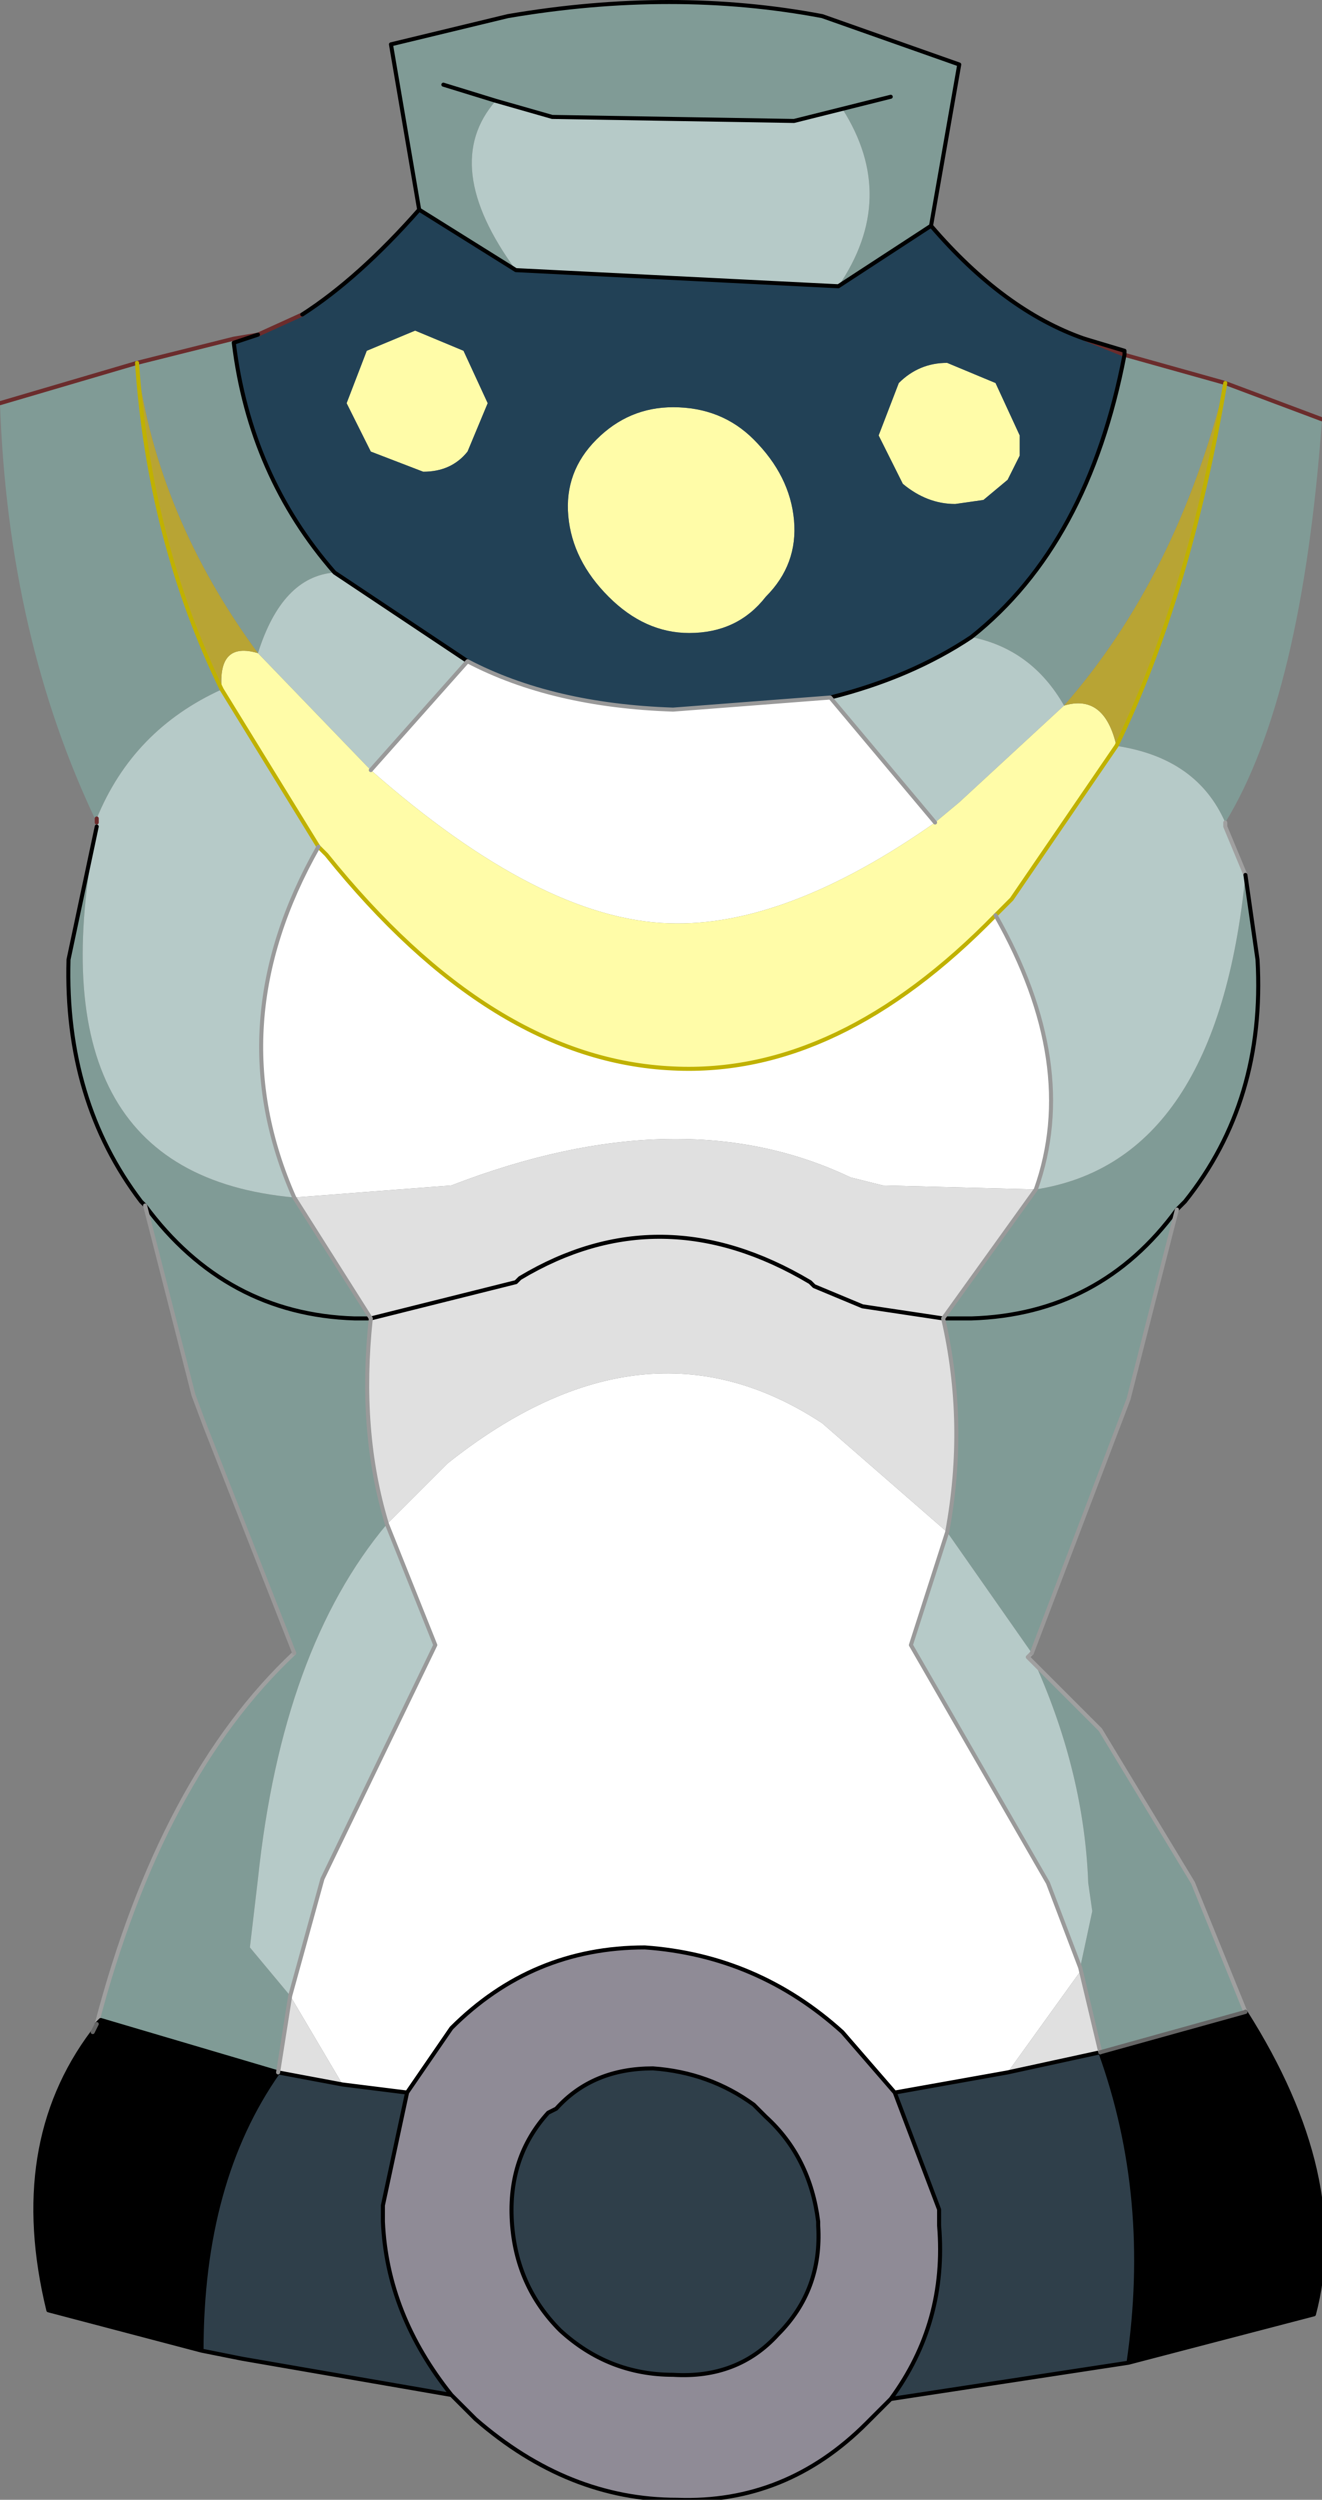 <?xml version="1.0" encoding="UTF-8" standalone="no"?>
<svg xmlns:xlink="http://www.w3.org/1999/xlink" height="31.0px" width="16.4px" xmlns="http://www.w3.org/2000/svg">
  <rect width="100%" height="100%" fill="#808080" stroke="none"/>
  <g transform="matrix(1.0, 0.0, 0.0, 1.0, 8.2, 14.2)">
    <path d="M-2.4 -6.0 Q-1.35 -5.45 0.15 -5.4 L2.1 -5.55 3.4 -4.0 Q1.55 -2.7 0.1 -2.75 -1.5 -2.8 -3.6 -4.65 L-2.4 -6.0 M-4.25 -3.7 L-4.15 -3.6 Q-2.1 -1.05 0.15 -0.95 2.2 -0.85 4.15 -2.85 5.2 -1.0 4.65 0.55 L2.75 0.5 2.35 0.4 Q0.25 -0.6 -2.6 0.5 L-4.55 0.65 Q-5.5 -1.5 -4.25 -3.7 M-3.4 4.7 L-2.65 3.95 Q-0.2 2.0 2.0 3.45 L3.55 4.8 3.1 6.2 4.8 9.15 5.2 10.2 5.2 10.25 4.3 11.5 2.9 11.75 2.25 11.0 Q1.2 10.05 -0.2 9.95 -1.6 9.95 -2.6 10.95 L-3.15 11.75 -3.95 11.65 -4.6 10.55 -4.2 9.1 -2.8 6.2 -3.4 4.7" fill="#ffffff" fill-rule="evenodd" stroke="none"/>
    <path d="M-4.55 0.65 L-2.6 0.5 Q0.25 -0.6 2.35 0.4 L2.75 0.5 4.65 0.55 3.5 2.15 2.5 2.0 1.9 1.75 1.85 1.7 Q0.0 0.6 -1.75 1.65 L-1.8 1.7 -3.6 2.15 -1.8 1.7 -1.75 1.65 Q0.0 0.6 1.85 1.7 L1.9 1.75 2.5 2.0 3.5 2.15 Q3.8 3.45 3.55 4.8 L2.0 3.45 Q-0.2 2.0 -2.65 3.95 L-3.4 4.7 Q-3.75 3.55 -3.6 2.15 L-4.55 0.65 M-4.6 10.55 L-3.95 11.65 -4.75 11.5 -4.6 10.55 M4.3 11.5 L5.2 10.25 5.2 10.2 5.45 11.25 4.3 11.5" fill="#e0e0e0" fill-rule="evenodd" stroke="none"/>
    <path d="M-5.3 -10.0 L-5.0 -10.05 -5.3 -9.95 -5.3 -10.0" fill="#8e3939" fill-rule="evenodd" stroke="none"/>
    <path d="M2.25 -12.85 L1.65 -12.7 -1.35 -12.75 -2.05 -12.95 Q-2.75 -12.15 -1.8 -10.85 L-3.0 -11.6 -3.35 -13.65 -1.9 -14.0 Q0.15 -14.35 2.0 -14.0 L3.7 -13.4 3.35 -11.4 2.2 -10.65 Q2.95 -11.75 2.25 -12.85 L2.85 -13.0 2.25 -12.85 M5.75 -9.8 L7.0 -9.45 8.2 -9.0 Q7.95 -5.55 7.0 -4.0 6.65 -4.8 5.65 -4.95 6.55 -6.8 7.0 -9.45 6.4 -7.05 5.0 -5.45 4.6 -6.15 3.85 -6.3 5.3 -7.45 5.75 -9.8 M7.25 -3.35 L7.4 -2.3 Q7.5 -0.55 6.5 0.7 L6.4 0.8 5.8 3.15 4.6 6.3 3.55 4.8 Q3.8 3.45 3.5 2.15 L4.65 0.55 Q6.9 0.2 7.25 -3.35 M4.65 6.45 L5.45 7.25 6.6 9.15 7.25 10.75 5.45 11.25 5.2 10.2 5.35 9.5 5.3 9.15 Q5.25 7.8 4.65 6.45 M-7.0 10.9 Q-6.2 7.85 -4.55 6.3 L-5.65 3.5 -5.8 3.1 -6.4 0.75 -6.45 0.7 Q-7.4 -0.55 -7.35 -2.3 L-7.0 -3.95 Q-7.85 0.35 -4.55 0.65 L-3.6 2.15 Q-3.75 3.55 -3.4 4.7 -4.7 6.25 -5.0 9.1 L-5.1 9.95 -4.6 10.55 -4.75 11.5 -6.95 10.85 -7.0 10.9 M-7.0 -4.0 Q-8.1 -6.3 -8.2 -9.2 L-6.5 -9.7 -5.3 -10.0 -5.3 -9.95 Q-5.1 -8.3 -4.05 -7.1 -4.7 -7.05 -5.0 -6.1 -6.25 -7.8 -6.5 -9.7 -6.35 -7.5 -5.45 -5.65 -6.55 -5.15 -7.0 -4.05 L-7.0 -4.0 M-2.7 -13.15 L-2.05 -12.95 -2.7 -13.15 M6.4 0.8 Q5.45 2.1 3.85 2.15 L3.5 2.15 3.85 2.15 Q5.45 2.1 6.4 0.8 M-6.4 0.75 Q-5.4 2.1 -3.8 2.15 L-3.6 2.15 -3.8 2.15 Q-5.4 2.1 -6.4 0.75" fill="#809b96" fill-rule="evenodd" stroke="none"/>
    <path d="M-2.05 -12.95 L-1.35 -12.75 1.65 -12.7 2.25 -12.85 Q2.95 -11.75 2.2 -10.65 L-1.8 -10.85 Q-2.75 -12.15 -2.05 -12.95 M7.0 -4.0 L7.0 -3.95 7.25 -3.35 Q6.9 0.2 4.65 0.55 5.2 -1.0 4.15 -2.85 L4.35 -3.05 5.65 -4.95 Q6.65 -4.8 7.0 -4.0 M4.6 6.3 L4.55 6.35 4.65 6.45 Q5.25 7.8 5.3 9.15 L5.35 9.5 5.2 10.2 4.8 9.15 3.1 6.2 3.55 4.8 4.6 6.3 M-7.0 -3.95 L-7.0 -4.0 -7.0 -4.05 Q-6.55 -5.15 -5.45 -5.65 L-4.25 -3.7 Q-5.5 -1.5 -4.55 0.65 -7.85 0.35 -7.0 -3.95 M-2.4 -6.0 L-3.6 -4.65 -3.65 -4.7 -5.0 -6.1 Q-4.7 -7.05 -4.05 -7.1 L-2.4 -6.0 M3.4 -4.0 L2.1 -5.55 Q3.1 -5.8 3.85 -6.3 4.6 -6.15 5.0 -5.45 L3.7 -4.25 3.4 -4.0 M-3.4 4.7 L-2.8 6.2 -4.2 9.1 -4.6 10.55 -5.1 9.95 -5.0 9.1 Q-4.7 6.25 -3.4 4.7" fill="#b6cac8" fill-rule="evenodd" stroke="none"/>
    <path d="M3.55 -9.7 L4.15 -9.45 4.45 -8.8 4.45 -8.55 4.3 -8.25 4.0 -8.0 3.65 -7.95 Q3.3 -7.95 3.0 -8.2 L2.7 -8.8 2.95 -9.45 Q3.2 -9.7 3.55 -9.7 M1.3 -6.8 Q0.95 -6.35 0.35 -6.35 -0.2 -6.35 -0.65 -6.8 -1.1 -7.25 -1.15 -7.8 -1.2 -8.35 -0.8 -8.75 -0.4 -9.15 0.15 -9.15 0.75 -9.15 1.15 -8.75 1.6 -8.3 1.65 -7.75 1.7 -7.2 1.3 -6.8 M-3.6 -4.65 Q-1.5 -2.8 0.1 -2.75 1.55 -2.7 3.4 -4.0 L3.7 -4.25 5.0 -5.45 Q5.5 -5.6 5.65 -4.95 L4.35 -3.05 4.15 -2.85 Q2.2 -0.85 0.15 -0.95 -2.1 -1.05 -4.15 -3.6 L-4.25 -3.7 -5.45 -5.65 Q-5.5 -6.25 -5.0 -6.1 L-3.65 -4.7 -3.6 -4.65 M-3.05 -10.1 L-2.45 -9.85 -2.15 -9.2 -2.4 -8.6 Q-2.6 -8.35 -2.95 -8.35 L-3.6 -8.6 -3.9 -9.2 -3.65 -9.85 -3.05 -10.1" fill="#fffca8" fill-rule="evenodd" stroke="none"/>
    <path d="M5.65 -4.95 Q5.5 -5.6 5.0 -5.45 6.4 -7.05 7.0 -9.45 6.55 -6.8 5.65 -4.95 M-5.0 -6.1 Q-5.5 -6.25 -5.45 -5.65 -6.35 -7.5 -6.5 -9.7 -6.25 -7.8 -5.0 -6.1" fill="#b8a434" fill-rule="evenodd" stroke="none"/>
    <path d="M3.35 -11.4 Q4.25 -10.35 5.25 -10.0 L5.75 -9.85 5.75 -9.8 5.25 -10.0 5.75 -9.8 Q5.3 -7.45 3.85 -6.3 3.1 -5.8 2.1 -5.55 L0.15 -5.4 Q-1.35 -5.45 -2.4 -6.0 L-4.05 -7.1 Q-5.1 -8.3 -5.3 -9.95 L-5.0 -10.05 -4.45 -10.3 Q-3.75 -10.75 -3.0 -11.6 L-1.8 -10.85 2.2 -10.65 3.35 -11.4 M1.3 -6.8 Q1.7 -7.2 1.65 -7.75 1.6 -8.3 1.15 -8.75 0.75 -9.15 0.15 -9.15 -0.4 -9.15 -0.8 -8.75 -1.2 -8.35 -1.15 -7.8 -1.1 -7.25 -0.65 -6.8 -0.2 -6.35 0.35 -6.35 0.95 -6.35 1.3 -6.8 M3.55 -9.7 Q3.2 -9.7 2.95 -9.45 L2.7 -8.8 3.0 -8.2 Q3.3 -7.95 3.65 -7.95 L4.0 -8.0 4.3 -8.25 4.45 -8.55 4.45 -8.8 4.15 -9.45 3.55 -9.7 M-3.05 -10.1 L-3.65 -9.85 -3.9 -9.2 -3.6 -8.6 -2.95 -8.35 Q-2.6 -8.35 -2.4 -8.6 L-2.15 -9.2 -2.45 -9.85 -3.05 -10.1" fill="#224156" fill-rule="evenodd" stroke="none"/>
    <path d="M5.8 15.1 L2.85 15.55 Q3.55 14.6 3.45 13.4 L3.45 13.2 2.9 11.75 4.3 11.5 5.45 11.25 Q6.1 13.05 5.8 15.1 M-2.6 15.5 L-5.2 15.05 -5.7 14.95 Q-5.7 12.85 -4.75 11.5 L-3.95 11.65 -3.15 11.75 -3.45 13.15 -3.45 13.35 Q-3.4 14.5 -2.6 15.5 M-1.3 11.95 Q-0.85 11.45 -0.1 11.45 0.6 11.5 1.15 11.9 L1.3 12.05 Q1.85 12.55 1.95 13.35 L1.95 13.4 Q2.0 14.2 1.45 14.75 0.95 15.3 0.15 15.25 -0.65 15.25 -1.25 14.7 -1.8 14.15 -1.85 13.35 -1.9 12.55 -1.4 12.0 L-1.3 11.95" fill="#2f3f4a" fill-rule="evenodd" stroke="none"/>
    <path d="M7.25 10.75 Q8.55 12.8 8.1 14.5 L5.8 15.1 Q6.1 13.05 5.45 11.25 L7.25 10.75 M-5.7 14.95 L-7.6 14.45 Q-8.1 12.4 -7.05 11.0 L-7.0 11.05 -7.0 10.9 -6.95 10.85 -4.75 11.5 Q-5.7 12.85 -5.7 14.95" fill="#000000" fill-rule="evenodd" stroke="none"/>
    <path d="M2.85 15.55 L2.55 15.85 Q1.55 16.85 0.2 16.8 -1.15 16.8 -2.3 15.8 L-2.6 15.5 Q-3.4 14.5 -3.45 13.35 L-3.45 13.15 -3.15 11.75 -2.6 10.95 Q-1.6 9.95 -0.2 9.95 1.2 10.05 2.25 11.0 L2.9 11.75 3.45 13.2 3.45 13.4 Q3.55 14.6 2.85 15.55 M-1.3 11.95 L-1.4 12.0 Q-1.9 12.55 -1.85 13.35 -1.8 14.15 -1.25 14.7 -0.65 15.25 0.15 15.25 0.95 15.3 1.45 14.75 2.0 14.2 1.95 13.4 L1.95 13.35 Q1.85 12.55 1.3 12.05 L1.15 11.9 Q0.6 11.5 -0.1 11.45 -0.85 11.45 -1.3 11.95" fill="#8f8b96" fill-rule="evenodd" stroke="none"/>
    <path d="M7.0 -4.0 L7.0 -3.95 7.25 -3.35 M4.6 6.3 L4.55 6.35 4.65 6.45 5.45 7.25 6.6 9.15 7.25 10.75 M-7.0 10.9 Q-6.2 7.85 -4.55 6.3" fill="none" stroke="#a0a0a0" stroke-linecap="round" stroke-linejoin="round" stroke-width="0.05"/>
    <path d="M5.75 -9.8 L7.0 -9.45 8.2 -9.0 M-8.2 -9.2 L-6.5 -9.7 -5.3 -10.0 -5.0 -10.05 -4.45 -10.3 M5.75 -9.8 L5.25 -10.0 M-7.0 -4.05 L-7.0 -4.0" fill="none" stroke="#6b2c2c" stroke-linecap="round" stroke-linejoin="round" stroke-width="0.05"/>
    <path d="M-2.05 -12.95 L-1.35 -12.75 1.65 -12.7 2.25 -12.85 2.85 -13.0 M-3.0 -11.6 L-3.35 -13.65 -1.9 -14.0 Q0.15 -14.35 2.0 -14.0 L3.7 -13.4 3.35 -11.4 Q4.25 -10.35 5.25 -10.0 L5.75 -9.85 5.75 -9.8 Q5.3 -7.45 3.85 -6.3 3.1 -5.8 2.1 -5.55 M7.25 -3.35 L7.4 -2.3 Q7.5 -0.55 6.5 0.7 L6.4 0.8 Q5.45 2.1 3.85 2.15 L3.5 2.15 2.5 2.0 1.9 1.75 1.85 1.7 Q0.0 0.6 -1.75 1.65 L-1.8 1.7 -3.6 2.15 -3.8 2.15 Q-5.4 2.1 -6.4 0.75 L-6.45 0.7 Q-7.4 -0.55 -7.35 -2.3 L-7.0 -3.95 M7.25 10.75 Q8.55 12.8 8.1 14.5 L5.8 15.1 2.85 15.55 2.55 15.85 Q1.55 16.85 0.2 16.8 -1.15 16.8 -2.3 15.8 L-2.6 15.5 -5.2 15.05 -5.7 14.95 -7.6 14.45 Q-8.1 12.4 -7.05 11.0 L-7.0 11.05 -7.0 10.9 -6.95 10.85 -4.75 11.5 -3.95 11.65 -3.15 11.75 -2.6 10.95 Q-1.6 9.95 -0.2 9.95 1.2 10.05 2.25 11.0 L2.9 11.75 4.3 11.5 5.45 11.25 Q6.1 13.05 5.8 15.1 M-4.45 -10.3 Q-3.75 -10.75 -3.0 -11.6 L-1.8 -10.85 2.2 -10.65 3.35 -11.4 M-2.05 -12.95 L-2.7 -13.15 M-4.05 -7.1 Q-5.1 -8.3 -5.3 -9.95 L-5.0 -10.05 M-4.05 -7.1 L-2.4 -6.0 M-5.7 14.95 Q-5.7 12.85 -4.75 11.5 M-1.3 11.95 Q-0.85 11.45 -0.1 11.45 0.6 11.5 1.15 11.9 L1.3 12.05 Q1.85 12.55 1.95 13.35 L1.95 13.4 Q2.0 14.2 1.45 14.75 0.95 15.3 0.15 15.25 -0.65 15.25 -1.25 14.7 -1.8 14.15 -1.85 13.35 -1.9 12.55 -1.4 12.0 L-1.3 11.95 M-3.15 11.75 L-3.45 13.15 -3.45 13.35 Q-3.4 14.5 -2.6 15.5 M2.85 15.55 Q3.55 14.6 3.45 13.4 L3.45 13.2 2.9 11.75" fill="none" stroke="#000000" stroke-linecap="round" stroke-linejoin="round" stroke-width="0.05"/>
    <path d="M4.15 -2.85 L4.35 -3.05 5.65 -4.95 Q6.55 -6.8 7.0 -9.45 M-4.25 -3.7 L-4.15 -3.6 Q-2.1 -1.05 0.15 -0.95 2.2 -0.85 4.15 -2.85 M-5.45 -5.65 L-4.25 -3.7 M-6.5 -9.7 Q-6.35 -7.5 -5.45 -5.65" fill="none" stroke="#c0b101" stroke-linecap="round" stroke-linejoin="round" stroke-width="0.05"/>
    <path d="M6.4 0.8 L5.8 3.15 4.6 6.3 M-4.55 6.3 L-5.65 3.5 -5.8 3.1 -6.4 0.75 M2.1 -5.55 L0.15 -5.4 Q-1.35 -5.45 -2.4 -6.0 L-3.6 -4.65 M3.4 -4.0 L2.1 -5.55 M4.15 -2.85 Q5.2 -1.0 4.65 0.55 L3.5 2.15 Q3.8 3.45 3.55 4.8 L3.1 6.2 4.8 9.15 5.2 10.2 5.45 11.25 M-4.25 -3.7 Q-5.5 -1.5 -4.55 0.65 L-3.6 2.15 Q-3.75 3.55 -3.4 4.7 L-2.8 6.2 -4.2 9.1 -4.6 10.55 -4.75 11.5" fill="none" stroke="#999999" stroke-linecap="round" stroke-linejoin="round" stroke-width="0.05"/>
    <path d="M-7.05 11.0 L-7.0 10.9 M7.25 10.75 L5.45 11.25" fill="none" stroke="#666666" stroke-linecap="round" stroke-linejoin="round" stroke-width="0.05"/>
  </g>
</svg>
